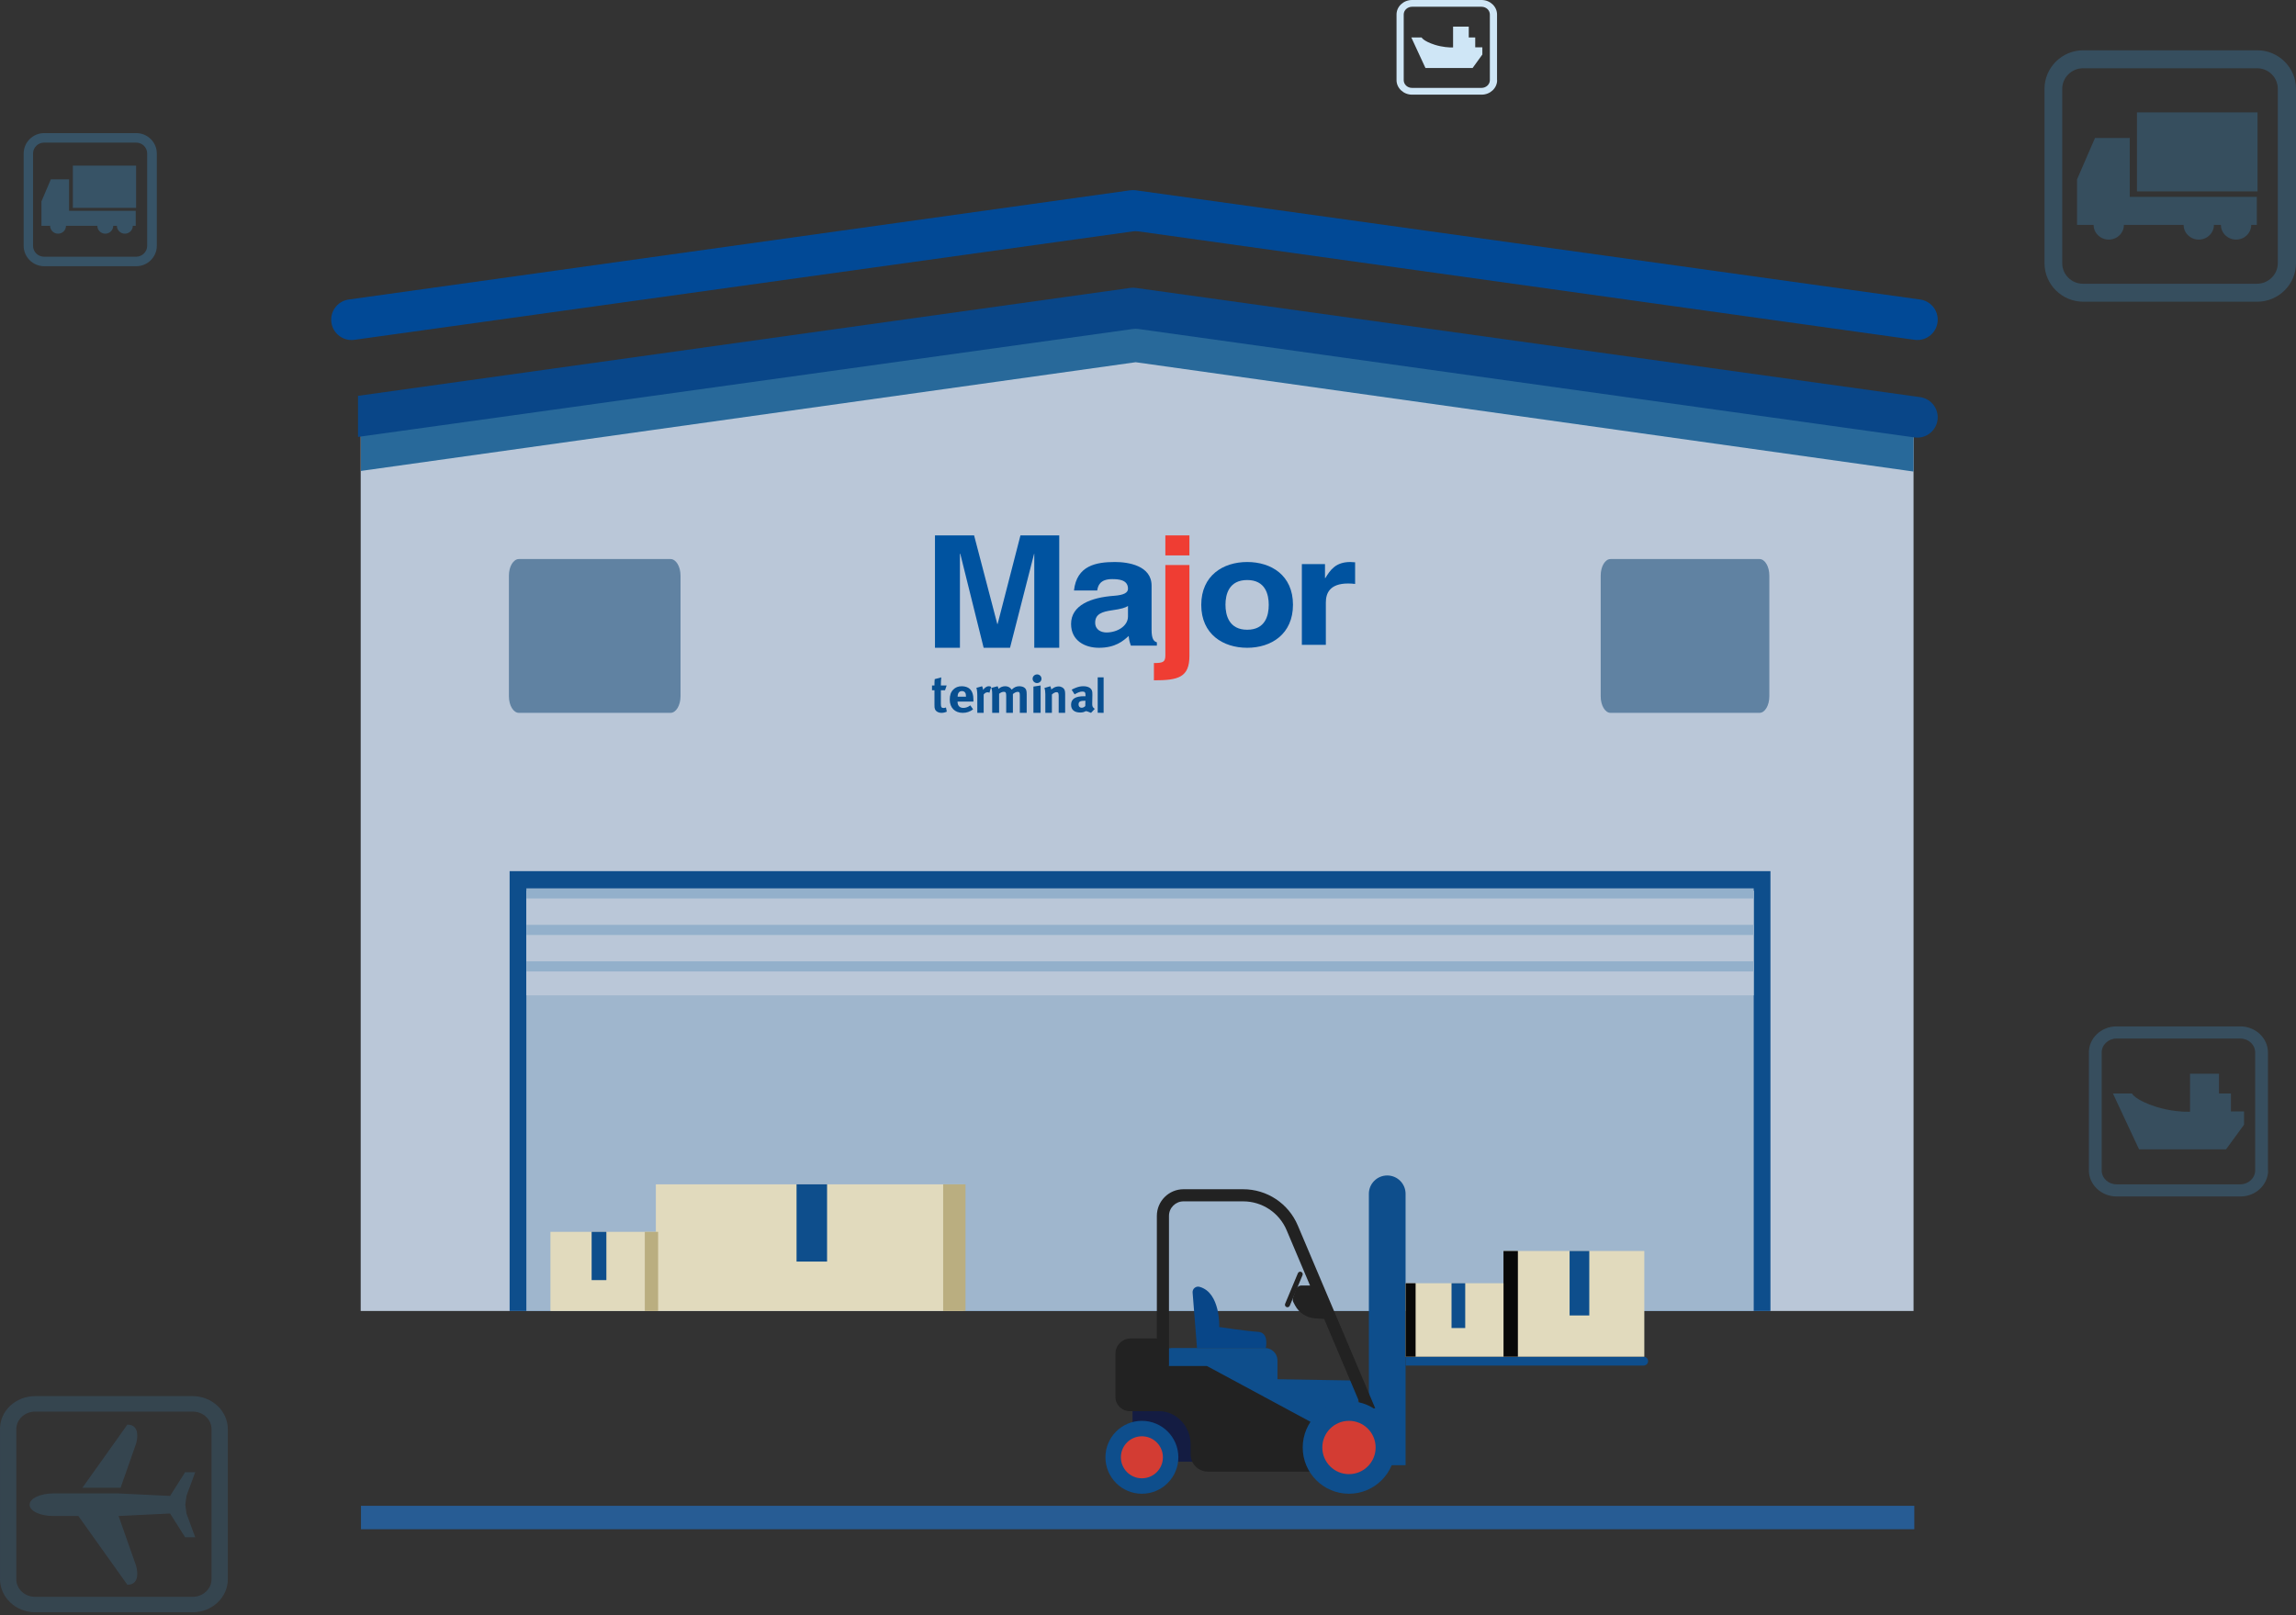 <svg width="776" height="546" viewBox="0 0 776 546" fill="none" xmlns="http://www.w3.org/2000/svg">
<rect x="0" y="0" width="776" height="546" fill="#333333" stroke="none"/>
<g opacity="0.85">
<g opacity="0.3">
<path d="M766.575 395.687C766.575 400.55 762.366 404.495 757.245 404.495H715.327C710.208 404.495 706 400.497 706 395.687V355.808C706 350.945 710.208 347 715.327 347H757.191C762.31 347 766.516 350.945 766.516 355.808V395.687H766.575ZM715.327 351.108C712.6 351.108 710.325 353.216 710.325 355.808V395.687C710.325 398.281 712.542 400.387 715.327 400.387H757.191C759.92 400.387 762.196 398.281 762.196 395.687V355.808C762.196 353.216 759.976 351.108 757.191 351.108H715.327Z" fill="#429EDD"/>
<path d="M754.005 375.747V369.694H749.967V362.995H740.183V375.856C737.909 375.91 733.528 375.693 728.696 374.179C721.584 371.911 720.562 369.694 720.562 369.694H714.134L722.95 388.554H752.357L758.442 380.232V375.747H754.005Z" fill="#429EDD"/>
</g>
<g opacity="0.2">
<path d="M77 533.879C77 540.061 71.645 545.072 65.133 545.072H11.868C5.358 545.072 0.001 539.991 0.001 533.879V483.195C-0.072 477.014 5.283 472 11.868 472H65.133C71.645 472 77 477.014 77 483.195V533.879ZM11.868 477.221C8.397 477.221 5.5 479.898 5.5 483.195V533.879C5.5 537.176 8.322 539.853 11.868 539.853H65.133C68.607 539.853 71.5 537.176 71.5 533.879V483.195C71.5 479.898 68.679 477.221 65.133 477.221H11.868Z" fill="#429EDD"/>
</g>
<g opacity="0.2">
<path d="M65.98 497.711H62.579L57.488 505.745L40.072 504.899L26.497 504.889L26.489 504.899H17.93C13.726 504.899 10.011 506.549 10.011 508.702C10.011 510.909 13.726 512.52 17.93 512.52H26.489L43.051 535.773C47.939 535.773 46.02 529.431 46.02 529.431L40.072 512.52L57.488 511.675L62.579 519.719H65.98L63.014 511.675L62.625 508.702L63.014 505.745L65.98 497.711Z" fill="#429EDD"/>
</g>
<g opacity="0.2">
<path d="M46.02 487.975C46.02 487.975 47.94 481.633 43.054 481.633L27.86 502.974H40.751L46.02 487.975Z" fill="#429EDD"/>
</g>
<g clip-path="url(#clip0_2208_30378)">
<path d="M121.907 443.209H646.742V140.138L382.934 102.254L121.907 140.138V443.209Z" fill="#D1E1F5"/>
<path d="M318.225 241C317.117 241 316.237 240.469 315.977 239.674C315.847 239.286 315.83 239.109 315.83 238.279V233.365H315V231.74H315.83C315.83 230.855 315.83 230.273 315.912 229.601L318.127 229C318.045 229.831 317.997 230.82 317.997 231.74H319.951L319.397 233.365H317.997V237.907C317.997 239.056 318.192 239.356 318.941 239.356C319.137 239.356 319.332 239.303 319.723 239.18L320 240.593C319.364 240.876 318.795 241 318.225 241Z" fill="#0053A0"/>
<path d="M326.478 235.436C326.478 234.799 326.406 234.463 326.188 234.145C325.952 233.81 325.607 233.643 325.118 233.643C324.192 233.643 323.666 234.313 323.666 235.503V235.536H326.478V235.436ZM323.631 237.179V237.246C323.631 238.57 324.338 239.324 325.589 239.324C326.424 239.324 327.204 239.039 327.947 238.469L328.891 239.81C327.821 240.615 326.696 241 325.39 241C322.723 241 321 239.257 321 236.559C321 235.017 321.345 233.995 322.161 233.157C322.922 232.369 323.848 232 325.081 232C326.152 232 327.168 232.335 327.766 232.905C328.619 233.71 329 234.866 329 236.659V237.179H323.631Z" fill="#0053A0"/>
<path d="M334.405 234.216C334.196 234.096 334.019 234.044 333.778 234.044C333.296 234.044 332.862 234.284 332.46 234.783V241H330.305V235.126C330.305 233.941 330.177 233.048 330 232.55L331.929 232C332.122 232.361 332.235 232.756 332.267 233.254C332.733 232.585 333.392 232 334.196 232C334.518 232 334.662 232.035 335 232.189L334.405 234.216Z" fill="#0053A0"/>
<path d="M344.679 241V235.161C344.679 234.108 344.554 233.9 343.929 233.9C343.482 233.9 342.857 234.194 342.339 234.643V241H340.072V235.247C340.072 234.142 339.911 233.883 339.25 233.883C338.804 233.883 338.196 234.108 337.678 234.556V241H335.339V234.833C335.339 233.555 335.25 233.002 335 232.57L337.16 232C337.321 232.242 337.393 232.449 337.482 232.898C338.107 232.31 338.875 232 339.714 232C340.464 232 341.09 232.242 341.571 232.726C341.696 232.846 341.822 233.002 341.929 233.157C342.768 232.328 343.518 232 344.518 232C345.232 232 345.911 232.207 346.321 232.553C346.839 232.985 347 233.503 347 234.712V241H344.679Z" fill="#0053A0"/>
<path d="M349.273 241V232.115L351.709 231.744V241H349.273ZM350.491 230.932C349.673 230.932 349 230.278 349 229.466C349 228.653 349.691 228 350.527 228C351.345 228 352 228.653 352 229.466C352 230.278 351.327 230.932 350.491 230.932Z" fill="#0053A0"/>
<path d="M357.811 241V235.292C357.811 234.297 357.645 234.006 357.064 234.006C356.616 234.006 356.035 234.314 355.522 234.794V241H353.299V234.641C353.299 233.886 353.199 233.166 353 232.583L354.974 232C355.173 232.36 355.289 232.737 355.289 233.097C355.621 232.858 355.903 232.651 356.268 232.446C356.716 232.206 357.296 232.069 357.794 232.069C358.74 232.069 359.569 232.583 359.834 233.338C359.95 233.663 360 234.04 360 234.589V241H357.811Z" fill="#0053A0"/>
<path d="M366.733 236.902C365.091 236.902 364.526 237.18 364.526 238.18C364.526 238.836 364.967 239.279 365.568 239.279C366.009 239.279 366.45 239.065 366.804 238.705L366.839 236.902H366.733ZM368.746 241C368.199 240.787 367.104 240.311 366.927 240.427C366.485 240.721 365.85 240.885 365.108 240.885C363.095 240.885 362 239.934 362 238.262C362 236.295 363.466 235.377 366.344 235.377C366.521 235.377 366.68 235.377 366.874 235.393V235.049C366.874 234.115 366.68 233.803 365.814 233.803C365.055 233.803 364.172 234.148 363.201 234.754L362.194 233.18C362.671 232.902 363.024 232.738 363.66 232.491C364.543 232.148 365.302 232 366.133 232C367.651 232 368.693 232.525 369.046 233.459C369.169 233.803 369.223 234.065 369.205 234.967L369.152 237.787C369.135 238.705 369.205 239.099 370 239.656L368.746 241Z" fill="#0053A0"/>
<path d="M371 229V240.966L373 241V229H371Z" fill="#0053A0"/>
<path d="M382.937 108.567L121.99 145.314V159.208L383.838 122.458L646.742 159.416V145.527L382.937 108.567Z" fill="#2672AB"/>
<path d="M117.863 134.258L381.986 97.335C382.616 97.247 383.256 97.247 383.886 97.335L648.98 134.261C652.379 134.735 654.908 137.641 654.908 141.073C654.908 145.25 651.216 148.462 647.08 147.884L384.787 111.227C384.156 111.139 383.517 111.139 382.886 111.226L119.763 147.887C115.628 148.464 111.939 145.252 111.939 141.076V141.07C111.939 137.64 114.466 134.733 117.863 134.258Z" fill="#014996"/>
<path d="M544.329 241H594.671C596.51 241 598 238.491 598 235.399V194.601C598 191.507 596.51 189 594.671 189H544.329C542.49 189 541 191.507 541 194.601V235.399C541 238.491 542.49 241 544.329 241Z" fill="#678FB5"/>
<path d="M175.387 241H226.613C228.484 241 230 238.491 230 235.399V194.601C230 191.507 228.484 189 226.613 189H175.387C173.516 189 172 191.507 172 194.601V235.399C172 238.491 173.516 241 175.387 241Z" fill="#678FB5"/>
<path d="M172.24 443.209H598.375V294.515H172.24V443.209Z" fill="#07529B"/>
<path d="M177.895 443.209H592.721V301.144H177.895V443.209Z" fill="#B1CCE8"/>
<path d="M177.895 336.502H592.721V301.144H177.895V336.502Z" fill="#D1E1F5"/>
<path d="M177.895 303.754H592.721V300.33H177.895V303.754Z" fill="#A3C5E5"/>
<path d="M177.895 316.09H592.721V312.668H177.895V316.09Z" fill="#A3C5E5"/>
<path d="M177.895 328.427H592.721V325.004H177.895V328.427Z" fill="#A3C5E5"/>
<path d="M325.552 400.393H221.665V443.209H325.552V400.393Z" fill="#FFF7D5"/>
<path d="M318.768 443.209H326.318V400.393H318.768V443.209Z" fill="#D1C38D"/>
<path d="M279.531 426.506H269.218V400.392H279.531V426.506Z" fill="#07529B"/>
<path d="M221.665 416.459H186.036V443.21H221.665V416.459Z" fill="#FFF7D5"/>
<path d="M217.934 443.209H222.431V416.459H217.934V443.209Z" fill="#D1C38D"/>
<path d="M204.94 432.774H199.96V416.459H204.94V432.774Z" fill="#07529B"/>
<path d="M122 515H647" stroke="#2563A5" stroke-width="11.865" stroke-miterlimit="10"/>
<path d="M386.837 494.18H405.26C407.494 494.18 409.324 492.351 409.324 490.115V473.478C409.324 471.244 407.494 469.414 405.26 469.414H386.837C384.602 469.414 382.773 471.244 382.773 473.478V490.115C382.773 492.351 384.602 494.18 386.837 494.18Z" fill="#0E1844"/>
<path d="M462.65 495.355H475.058V403.603C475.058 400.176 472.28 397.399 468.854 397.399C465.428 397.399 462.65 400.176 462.65 403.603V495.355Z" fill="#07529B"/>
<path d="M396.109 472.049H427.547C429.866 472.049 431.762 470.152 431.762 467.834V459.943C431.762 457.626 429.866 455.729 427.547 455.729H396.109C393.79 455.729 391.894 457.626 391.894 459.943V467.834C391.894 470.152 393.79 472.049 396.109 472.049Z" fill="#07529B"/>
<path d="M458.53 484.708L408.026 486.755V465.906L459.368 466.744L458.53 484.708Z" fill="#07529B"/>
<path d="M398.26 492.675C398.26 485.869 392.743 480.351 385.937 480.351C379.131 480.351 373.615 485.869 373.615 492.675C373.615 499.482 379.131 505 385.937 505C392.743 505 398.26 499.482 398.26 492.675Z" fill="#07529B"/>
<path d="M393.039 492.676C393.039 488.752 389.86 485.574 385.938 485.574C382.017 485.574 378.837 488.752 378.837 492.676C378.837 496.598 382.017 499.778 385.938 499.778C389.86 499.778 393.039 496.598 393.039 492.676Z" fill="#EF3D33"/>
<path d="M394.872 452.502V461.811H407.902L445.902 482.287V497.505H408.232C405.01 497.505 402.398 494.891 402.398 491.669V488.23C402.398 484.508 400.573 481.024 397.514 478.905C395.794 477.714 393.752 477.075 391.66 477.075H381.823C379.161 477.075 377.004 474.918 377.004 472.255V457.666C377.004 454.813 379.316 452.502 382.167 452.502H394.872Z" fill="#1E1E1E"/>
<path d="M460.513 476.566L464.788 476.096L438.632 414.317C435.488 406.867 428.233 402.053 420.149 402.053H400C395.033 402.053 390.992 406.095 390.992 411.063V461.811H395.087V411.063C395.087 408.353 397.29 406.149 400 406.149H420.149C426.583 406.149 432.357 409.98 434.859 415.91L460.513 476.566Z" fill="#1E1E1E"/>
<path d="M403.076 436.974L404.554 455.73H427.815C427.815 455.73 429.045 450.489 425.187 450.26C421.328 450.032 412.087 448.637 412.087 448.637C412.087 448.637 412.541 436.99 405.424 435.047C404.18 434.707 402.976 435.71 403.076 436.974Z" fill="#004996"/>
<path d="M434.805 441.883C435.236 442.062 435.736 441.858 435.916 441.427L440.225 431.103C440.404 430.672 440.199 430.174 439.768 429.994C439.338 429.813 438.837 430.018 438.658 430.449L434.35 440.774C434.169 441.204 434.374 441.703 434.805 441.883Z" fill="#1E1E1E"/>
<path d="M443.251 434.593H439.923C439.059 434.593 438.289 435.135 437.997 435.947L437.036 438.625C436.841 439.166 436.883 439.764 437.151 440.272L437.704 441.319C439.028 443.829 441.555 445.478 444.385 445.682L448.446 445.973L445.195 436.004C444.921 435.163 444.136 434.593 443.251 434.593Z" fill="#1E1E1E"/>
<path d="M471.56 489.363C471.56 480.727 464.559 473.724 455.924 473.724C447.289 473.724 440.289 480.727 440.289 489.363C440.289 497.999 447.289 505 455.924 505C464.559 505 471.56 497.999 471.56 489.363Z" fill="#07529B"/>
<path d="M464.934 489.363C464.934 484.386 460.901 480.351 455.924 480.351C450.948 480.351 446.915 484.386 446.915 489.363C446.915 494.339 450.948 498.373 455.924 498.373C460.901 498.373 464.934 494.339 464.934 489.363Z" fill="#EF3D33"/>
<path d="M475.058 461.664H555.521C556.348 461.664 557.02 460.993 557.02 460.166C557.02 459.337 556.348 458.668 555.521 458.668H475.058V461.664Z" fill="#07529B"/>
<path d="M508.143 422.927H555.745V458.666H508.143V422.927Z" fill="#FFF7D5"/>
<path d="M513.017 458.666H508.143V422.927H513.017V458.666Z" fill="black"/>
<path d="M530.489 444.726H537.145V422.927H530.489V444.726Z" fill="#07529B"/>
<path d="M475.058 433.827H508.143V458.667H475.058V433.827Z" fill="#FFF7D5"/>
<path d="M478.445 458.667H475.058V433.826H478.445V458.667Z" fill="black"/>
<path d="M490.588 448.977H495.214V433.826H490.588V448.977Z" fill="#07529B"/>
</g>
<path opacity="0.3" d="M704.021 23.072C700.188 23.072 696.992 26.188 696.992 30.021V88.979C696.992 92.815 700.107 95.928 704.021 95.928H762.818C766.654 95.928 769.85 92.815 769.85 88.979V30.021C769.85 26.188 766.735 23.072 762.818 23.072H704.021ZM776 88.979C776 96.17 770.088 102 762.898 102H704.102C696.912 102 691 96.17 691 88.979V30.021C691 22.833 696.912 17 704.102 17H762.898C770.088 17 776 22.833 776 30.021V88.979Z" fill="#429EDD"/>
<path opacity="0.3" d="M762.921 66.539H719.81V46.646H708.067L702 60.646V66.539V76.025H707.597C707.597 78.781 709.882 81 712.717 81C715.555 81 717.84 78.781 717.84 76.025H738.017C738.017 78.781 740.302 81 743.14 81C745.975 81 748.263 78.781 748.263 76.025H750.625C750.625 78.781 752.913 81 755.748 81C758.586 81 760.871 78.781 760.871 76.025H762.762V66.539H762.921ZM762.921 64.704H722.254V38H763V64.704H762.921Z" fill="#429EDD"/>
</g>
<path opacity="0.3" d="M14.894 48.215C12.864 48.215 11.172 49.864 11.172 51.894V83.106C11.172 85.137 12.822 86.785 14.894 86.785H46.021C48.052 86.785 49.744 85.137 49.744 83.106V51.894C49.744 49.864 48.095 48.215 46.021 48.215H14.894ZM53 83.106C53 86.913 49.87 90 46.064 90H14.936C11.13 90 8 86.913 8 83.106V51.894C8 48.088 11.13 45 14.936 45H46.064C49.87 45 53 48.088 53 51.894V83.106Z" fill="#429EDD"/>
<path opacity="0.3" d="M45.958 71.265H23.343V60.624H17.183L14 68.113V71.265V76.339H16.936C16.936 77.813 18.135 79 19.622 79C21.111 79 22.309 77.813 22.309 76.339H32.894C32.894 77.813 34.093 79 35.582 79C37.069 79 38.269 77.813 38.269 76.339H39.508C39.508 77.813 40.708 79 42.196 79C43.684 79 44.883 77.813 44.883 76.339H45.875V71.265H45.958ZM45.958 70.283H24.625V56H46V70.283H45.958Z" fill="#429EDD"/>
<path d="M506 27.098C506 29.805 503.638 32 500.764 32H477.235C474.362 32 472 29.775 472 27.098V4.902C472 2.196 474.362 -9.06249e-07 477.235 -9.06249e-07H500.733C503.606 -9.06249e-07 505.968 2.196 505.968 4.902V27.098H506ZM477.235 2.286C475.703 2.286 474.427 3.459 474.427 4.902V27.098C474.427 28.543 475.672 29.714 477.235 29.714H500.733C502.265 29.714 503.542 28.543 503.542 27.098V4.902C503.542 3.459 502.296 2.286 500.733 2.286H477.235Z" fill="#CFE6F6"/>
<path d="M498.597 15.985V12.67H496.41V9H491.11V16.045C489.878 16.074 487.507 15.956 484.888 15.127C481.037 13.884 480.482 12.67 480.482 12.67H477L481.776 23H497.704L501 18.442V15.985H498.597Z" fill="#CFE6F6"/>
<path d="M329.223 181L337.059 210.941H337.181L344.895 181H358V219H349.564V187.227H349.502L341.367 219H332.452L324.556 187.227H324.436V219H316V181H329.223Z" fill="#0053A0"/>
<path d="M375.69 206.344C372.629 206.804 370.147 207.52 370.147 210.492C370.147 213.053 372.339 213.824 373.958 213.824C377.541 213.824 381.237 211.72 381.237 208.39V204.859C380.429 205.418 379.042 205.881 375.69 206.344ZM362.982 199.632C363.906 191.179 370.492 190 376.846 190C381.237 190 389.209 191.179 389.209 197.993V212.899C389.209 216.13 390.015 216.843 391 217.155V218.281H382.219C381.755 216.948 381.642 216.54 381.469 215.003C379.618 216.691 376.962 219 371.417 219C366.737 219 362 216.639 362 210.951C362 204.6 368.699 201.99 376.498 201.425C379.965 201.169 381.237 200.348 381.237 199.018C381.237 195.944 377.944 195.786 375.864 195.786C371.763 195.786 371.068 198.043 370.838 199.632H362.982Z" fill="#0053A0"/>
<path d="M402 187.775H393.867V181H402V187.775ZM402 191.028V221.731C402 229.016 398.251 230 390 230V224.156C393.057 224.156 393.867 223.848 393.867 221.572V191.028H402Z" fill="#EF3D33"/>
<path d="M414.185 204.449C414.185 207.983 415.374 212.899 421.528 212.899C427.683 212.899 428.812 208.035 428.812 204.498C428.812 200.965 427.683 196.095 421.528 196.095C415.374 196.095 414.185 200.913 414.185 204.449ZM437 204.449C437 214.386 429.657 219 421.528 219C413.396 219 406 214.438 406 204.498C406 194.561 413.396 190 421.528 190C429.657 190 437 194.506 437 204.449Z" fill="#0053A0"/>
<path d="M447.82 190.71V195.435H447.933C449.602 192.693 451.445 190 456.391 190C456.791 190 457.657 190.052 458 190.101V197.418C457.253 197.314 456.391 197.265 455.644 197.265C449.317 197.265 448.109 200.668 448.109 203.718V218H440V190.71H447.82Z" fill="#0053A0"/>
<path d="M117.863 101.258L381.986 64.335C382.616 64.247 383.256 64.247 383.886 64.335L648.98 101.261C652.379 101.735 654.908 104.641 654.908 108.073C654.908 112.25 651.216 115.462 647.08 114.884L384.787 78.227C384.156 78.138 383.517 78.138 382.886 78.226L119.763 114.887C115.628 115.464 111.939 112.252 111.939 108.076V108.07C111.939 104.64 114.466 101.733 117.863 101.258Z" fill="#014996"/>
<defs>
<clipPath id="clip0_2208_30378">
<rect width="562" height="423" fill="white" transform="translate(121 94)"/>
</clipPath>
</defs>
</svg>
